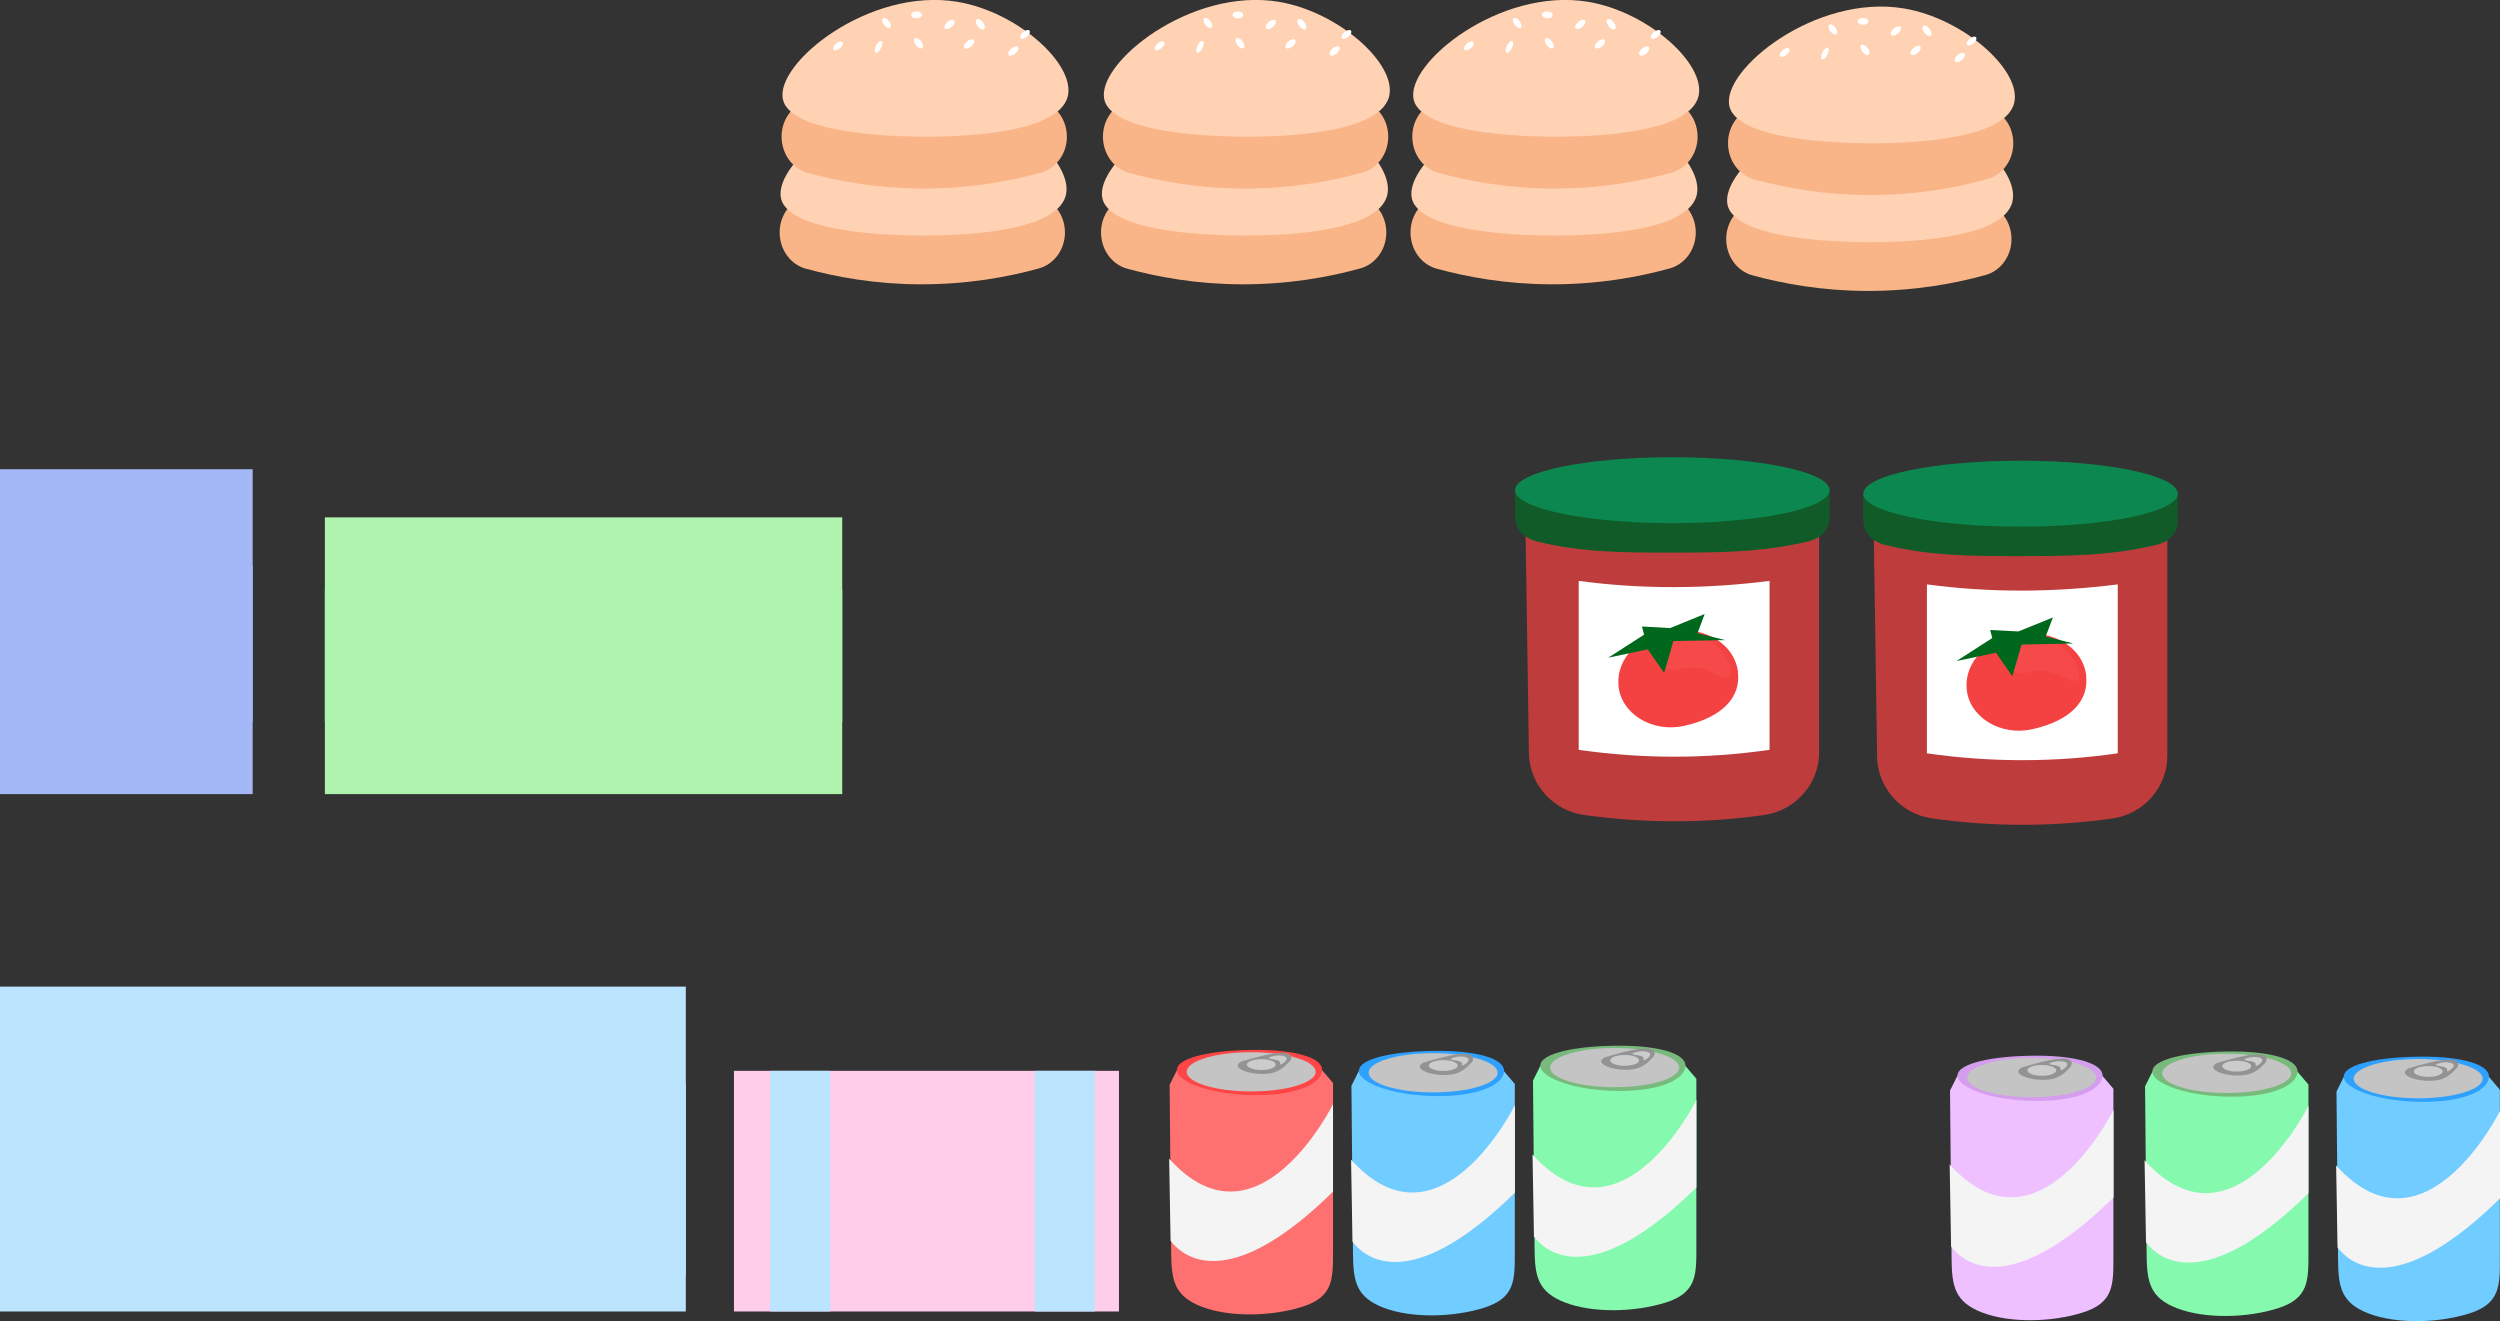 <?xml version="1.0" encoding="UTF-8"?>
<svg xmlns="http://www.w3.org/2000/svg" viewBox="0 0 207.78 109.81">
  <rect x="0" y="0" width="207.78" height="109.81" fill="#333333" stroke="none"/>
  <defs>
    <style>
      .cls-1 {
        fill: #ccc;
      }

      .cls-1, .cls-2, .cls-3, .cls-4, .cls-5, .cls-6, .cls-7, .cls-8, .cls-9, .cls-10, .cls-11, .cls-12, .cls-13, .cls-14, .cls-15, .cls-16, .cls-17, .cls-18, .cls-19, .cls-20, .cls-21, .cls-22, .cls-23, .cls-24, .cls-25, .cls-26, .cls-27, .cls-28, .cls-29 {
        stroke-width: 0px;
      }

      .cls-2 {
        fill: #71ccff;
      }

      .cls-3 {
        fill: #00681d;
      }

      .cls-4 {
        fill: #2ea1ff;
      }

      .cls-5 {
        fill: #78ba7b;
      }

      .cls-6, .cls-30, .cls-17, .cls-22, .cls-28 {
        mix-blend-mode: multiply;
      }

      .cls-6, .cls-20 {
        fill: #bbe4ff;
      }

      .cls-30, .cls-28 {
        opacity: .2;
      }

      .cls-7, .cls-17 {
        fill: #aef4ae;
      }

      .cls-8 {
        fill: #c4c4c4;
      }

      .cls-31 {
        isolation: isolate;
      }

      .cls-9 {
        fill: #ff4545;
      }

      .cls-10 {
        fill: #ffccea;
      }

      .cls-11 {
        fill: #ff7171;
      }

      .cls-12 {
        fill: #f4f4f4;
      }

      .cls-13, .cls-28 {
        fill: #bf3c3c;
      }

      .cls-14 {
        fill: #ffd2b3;
      }

      .cls-15 {
        fill: #115b28;
      }

      .cls-16 {
        fill: #85f9ae;
      }

      .cls-18 {
        fill: #f44242;
      }

      .cls-19 {
        fill: #d49ded;
      }

      .cls-21 {
        fill: #eec0ff;
      }

      .cls-22, .cls-24 {
        fill: #a4b8f7;
      }

      .cls-23 {
        fill: #0b874f;
      }

      .cls-25 {
        fill: #fff;
      }

      .cls-26 {
        fill: #939393;
      }

      .cls-27 {
        fill: #ff6464;
      }

      .cls-29 {
        fill: #f9b587;
      }
    </style>
  </defs>
  <g class="cls-31">
    <g id="Layer_2" data-name="Layer 2">
      <g id="Layer_1-2" data-name="Layer 1">
        <g>
          <path class="cls-13" d="M126.8,44.51l.27,18.08c.04,2.59,1.98,4.77,4.57,5.14,4.92.69,9.9.72,14.96.01,2.63-.37,4.59-2.59,4.59-5.21v-18.05c0-3.15-2.79-5.56-5.97-5.21-4.08.46-8.23.42-12.44-.06-3.21-.36-6.01,2.12-5.97,5.3Z"/>
          <path class="cls-28" d="M151.18,47.11c-8.19,1.52-16.32,1.55-24.38,0v-4.7h24.38v4.7Z"/>
          <path class="cls-15" d="M152.06,43.03c0,.99-.75,1.71-1.71,1.95-3.87.95-7.7.95-11.51.95s-7.34,0-11.12-.93c-1.01-.25-1.8-1.01-1.8-2.05v-2.3h26.14v2.39Z"/>
          <ellipse class="cls-23" cx="138.99" cy="40.74" rx="13.07" ry="2.74"/>
          <path class="cls-25" d="M147.07,62.32c-5.29.76-10.57.76-15.86,0v-14.04c5.22.7,10.51.68,15.86,0v14.04Z"/>
          <path class="cls-18" d="M144.44,55.87c.25,2.06-1.25,3.74-4.48,4.46-2.66.59-5.28-1.03-5.45-3.4-.17-2.23,1.77-4.18,4.48-4.52s5.17,1.09,5.46,3.45Z"/>
          <g class="cls-30">
            <path class="cls-27" d="M138.93,53.41c3.51-2.36,6.24,3.42,4.26,2.86-.59-.21-1.66-1.01-3.33-.74-1.64.63-2.45-.76-.92-2.12Z"/>
          </g>
          <polygon class="cls-3" points="136.95 53.97 138.31 55.93 139.08 53.28 143.39 53.2 141.08 52.63 141.68 51.03 138.81 52.2 136.47 52.07 136.64 52.75 133.67 54.66 136.95 53.97"/>
        </g>
        <g>
          <path class="cls-13" d="M155.74,44.8l.27,18.08c.04,2.59,1.98,4.77,4.57,5.14,4.92.69,9.9.72,14.96.01,2.63-.37,4.59-2.59,4.59-5.21v-18.05c0-3.15-2.79-5.56-5.97-5.21-4.08.46-8.23.42-12.44-.06-3.21-.36-6.01,2.12-5.97,5.3Z"/>
          <path class="cls-28" d="M180.12,47.39c-8.19,1.52-16.32,1.55-24.38,0v-4.7h24.38v4.7Z"/>
          <path class="cls-15" d="M181,43.32c0,.99-.75,1.71-1.71,1.95-3.87.95-7.7.95-11.51.95s-7.34,0-11.12-.93c-1.01-.25-1.8-1.01-1.8-2.05v-2.3h26.14v2.39Z"/>
          <ellipse class="cls-23" cx="167.93" cy="41.03" rx="13.07" ry="2.74"/>
          <path class="cls-25" d="M176.01,62.61c-5.29.76-10.57.76-15.86,0v-14.04c5.22.7,10.51.68,15.86,0v14.04Z"/>
          <path class="cls-18" d="M173.38,56.15c.25,2.06-1.25,3.74-4.48,4.46-2.66.59-5.28-1.03-5.45-3.4-.17-2.23,1.77-4.18,4.48-4.52s5.17,1.09,5.46,3.45Z"/>
          <g class="cls-30">
            <path class="cls-27" d="M167.87,53.7c3.51-2.36,6.24,3.42,4.26,2.86-.59-.21-1.66-1.01-3.33-.74-1.64.63-2.45-.76-.92-2.12Z"/>
          </g>
          <polygon class="cls-3" points="165.89 54.25 167.25 56.21 168.02 53.57 172.33 53.48 170.02 52.91 170.62 51.32 167.75 52.48 165.41 52.36 165.58 53.03 162.61 54.94 165.89 54.25"/>
        </g>
        <g>
          <path class="cls-11" d="M97.83,88.92l-.62,1.24.13,13.95c.02,2.27.24,3.62,2.55,4.5,2.31.88,5.77.81,8.34,0s2.56-2.27,2.56-4.57v-14.03l-1.09-1.28"/>
          <path class="cls-9" d="M109.88,88.92c0,1.04-1.85,2.1-5.47,2.1s-6.59-1.06-6.59-2.1,2.97-1.66,6.59-1.66c3.17,0,5.47.62,5.47,1.66Z"/>
          <ellipse class="cls-8" cx="103.99" cy="89.08" rx="5.36" ry="1.63"/>
          <path class="cls-12" d="M97.17,96.29l.12,6.83c1.51,1.98,5.56,3.73,13.5-4.08v-7.27s-6.29,12.69-13.63,4.52Z"/>
          <path class="cls-26" d="M103.17,88.24s.12-.08,1.7-.48,2.77-.4,2.37.4l-.36.36c-.37.37-.85.63-1.37.7-1.55.21-3.35-.47-2.34-.99Z"/>
          <path class="cls-1" d="M106.03,88.48c0,.25-.54.45-1.2.45s-1.2-.2-1.2-.45.54-.45,1.2-.45,1.2.2,1.2.45Z"/>
          <path class="cls-1" d="M105.47,87.94c.01.12.84.07.92.35.03.08-.03.15,0,.17.09.06.61-.3.55-.52-.06-.22-.67-.27-1.11-.17-.17.04-.38.11-.37.17Z"/>
        </g>
        <g>
          <path class="cls-2" d="M112.94,89l-.62,1.24.13,13.95c.02,2.27.24,3.62,2.55,4.5,2.31.88,5.77.81,8.34,0s2.56-2.27,2.56-4.57v-14.03l-1.09-1.28"/>
          <path class="cls-4" d="M125,89c0,1.04-1.85,2.1-5.47,2.1s-6.59-1.06-6.59-2.1,2.97-1.66,6.59-1.66c3.17,0,5.47.62,5.47,1.66Z"/>
          <ellipse class="cls-8" cx="119.11" cy="89.16" rx="5.36" ry="1.63"/>
          <path class="cls-12" d="M112.29,96.37l.12,6.83c1.51,1.98,5.56,3.73,13.5-4.08v-7.27s-6.29,12.69-13.63,4.52Z"/>
          <path class="cls-26" d="M118.29,88.33s.12-.08,1.7-.48,2.77-.4,2.37.4l-.36.36c-.37.37-.85.63-1.37.7-1.55.21-3.35-.47-2.34-.99Z"/>
          <path class="cls-1" d="M121.15,88.56c0,.25-.54.45-1.2.45s-1.2-.2-1.2-.45.54-.45,1.2-.45,1.2.2,1.2.45Z"/>
          <path class="cls-1" d="M120.59,88.03c.01.12.84.07.92.35.03.08-.03.15,0,.17.09.06.61-.3.55-.52-.06-.22-.67-.27-1.11-.17-.17.04-.38.11-.37.17Z"/>
        </g>
        <g>
          <path class="cls-16" d="M128.03,88.57l-.62,1.24.13,13.95c.02,2.27.24,3.62,2.55,4.5,2.31.88,5.77.81,8.34,0s2.56-2.27,2.56-4.57v-14.03l-1.09-1.28"/>
          <path class="cls-5" d="M140.08,88.57c0,1.04-1.85,2.1-5.47,2.1s-6.59-1.06-6.59-2.1,2.97-1.66,6.59-1.66c3.17,0,5.47.62,5.47,1.66Z"/>
          <ellipse class="cls-8" cx="134.2" cy="88.73" rx="5.36" ry="1.63"/>
          <path class="cls-12" d="M127.37,95.94l.12,6.83c1.51,1.98,5.56,3.73,13.5-4.08v-7.27s-6.29,12.69-13.63,4.52Z"/>
          <path class="cls-26" d="M133.37,87.89s.12-.08,1.7-.48,2.77-.4,2.37.4l-.36.36c-.37.37-.85.63-1.37.7-1.55.21-3.35-.47-2.34-.99Z"/>
          <path class="cls-1" d="M136.23,88.13c0,.25-.54.45-1.2.45s-1.2-.2-1.2-.45.54-.45,1.2-.45,1.2.2,1.2.45Z"/>
          <path class="cls-1" d="M135.68,87.59c.01.12.84.07.92.35.03.08-.03.15,0,.17.09.06.61-.3.55-.52-.06-.22-.67-.27-1.11-.17-.17.04-.38.11-.37.17Z"/>
        </g>
        <path class="cls-29" d="M167.18,19.87c0,1.41-.89,2.64-2.17,2.99-2.6.72-5.94,1.33-9.85,1.32-3.76-.01-6.99-.61-9.52-1.3-1.31-.36-2.2-1.64-2.17-3.08v-.02c.04-1.68,1.33-3.01,2.91-3.01h17.89c1.61,0,2.91,1.39,2.91,3.1h0Z"/>
        <path class="cls-14" d="M143.58,17.02c-.66-2.99,7.15-9.32,14.5-8.1,5.03.84,9.84,5.21,9.17,7.87-.83,3.28-9.82,3.33-11.72,3.34-.93,0-11.25.06-11.95-3.1Z"/>
        <path class="cls-29" d="M167.33,11.9c0,1.41-.89,2.64-2.17,2.99-2.6.72-5.94,1.33-9.85,1.32-3.76-.01-6.99-.61-9.52-1.3-1.31-.36-2.2-1.64-2.17-3.08v-.02c.04-1.68,1.33-3.01,2.91-3.01h17.89c1.61,0,2.91,1.39,2.91,3.1h0Z"/>
        <path class="cls-14" d="M143.73,8.8c-.66-2.99,7.15-9.32,14.5-8.1,5.03.84,9.84,5.21,9.17,7.87-.83,3.28-9.82,3.33-11.72,3.34-.93,0-11.25.06-11.95-3.1Z"/>
        <ellipse class="cls-25" cx="160.15" cy="2.56" rx=".27" ry=".51" transform="translate(30.86 97.1) rotate(-37.09)"/>
        <ellipse class="cls-25" cx="155" cy="4.13" rx=".27" ry=".51" transform="translate(28.87 94.32) rotate(-37.09)"/>
        <ellipse class="cls-25" cx="159.21" cy="4.19" rx=".51" ry=".27" transform="translate(34.57 103.34) rotate(-40.01)"/>
        <ellipse class="cls-25" cx="151.68" cy="4.44" rx=".54" ry=".23" transform="translate(80.54 138.48) rotate(-63.72)"/>
        <ellipse class="cls-25" cx="162.89" cy="4.78" rx=".51" ry=".27" transform="translate(35.05 105.84) rotate(-40.01)"/>
        <ellipse class="cls-25" cx="154.84" cy="1.78" rx=".28" ry=".44" transform="translate(148.77 156.51) rotate(-88.41)"/>
        <ellipse class="cls-25" cx="148.32" cy="4.36" rx=".49" ry=".25" transform="translate(31.92 96.38) rotate(-40.01)"/>
        <ellipse class="cls-25" cx="152.33" cy="2.45" rx=".26" ry=".49" transform="translate(29.34 92.36) rotate(-37.09)"/>
        <ellipse class="cls-25" cx="157.57" cy="2.57" rx=".51" ry=".27" transform="translate(35.23 101.91) rotate(-40.01)"/>
        <ellipse class="cls-25" cx="163.86" cy="3.41" rx=".49" ry=".25" transform="translate(36.16 106.15) rotate(-40.01)"/>
        <path class="cls-29" d="M115.22,19.32c0,1.41-.89,2.64-2.17,2.99-2.6.72-5.94,1.33-9.85,1.32-3.76-.01-6.99-.61-9.52-1.3-1.31-.36-2.2-1.64-2.17-3.08v-.02c.04-1.68,1.33-3.01,2.91-3.01h17.89c1.61,0,2.91,1.39,2.91,3.1h0Z"/>
        <path class="cls-14" d="M91.62,16.47c-.66-2.99,7.15-9.32,14.5-8.1,5.03.84,9.84,5.21,9.17,7.87-.83,3.28-9.82,3.33-11.72,3.34-.93,0-11.25.06-11.95-3.1Z"/>
        <path class="cls-29" d="M115.38,11.36c0,1.41-.89,2.64-2.17,2.99-2.6.72-5.94,1.33-9.85,1.32-3.76-.01-6.99-.61-9.52-1.3-1.31-.36-2.2-1.64-2.17-3.08v-.02c.04-1.68,1.33-3.01,2.91-3.01h17.89c1.61,0,2.91,1.39,2.91,3.1h0Z"/>
        <path class="cls-14" d="M91.78,8.25c-.66-2.99,7.15-9.32,14.5-8.1,5.03.84,9.84,5.21,9.17,7.87-.83,3.28-9.82,3.33-11.72,3.34-.93,0-11.25.06-11.95-3.1Z"/>
        <ellipse class="cls-25" cx="108.2" cy="2.01" rx=".27" ry=".51" transform="translate(20.68 65.66) rotate(-37.09)"/>
        <ellipse class="cls-25" cx="103.05" cy="3.59" rx=".27" ry=".51" transform="translate(18.69 62.87) rotate(-37.09)"/>
        <ellipse class="cls-25" cx="107.26" cy="3.65" rx=".51" ry=".27" transform="translate(22.76 69.81) rotate(-40.01)"/>
        <ellipse class="cls-25" cx="99.73" cy="3.9" rx=".54" ry=".23" transform="translate(52.08 91.59) rotate(-63.72)"/>
        <ellipse class="cls-25" cx="110.93" cy="4.24" rx=".51" ry=".27" transform="translate(23.24 72.31) rotate(-40.01)"/>
        <ellipse class="cls-25" cx="102.89" cy="1.23" rx=".28" ry=".44" transform="translate(98.8 104.05) rotate(-88.41)"/>
        <ellipse class="cls-25" cx="96.37" cy="3.81" rx=".49" ry=".25" transform="translate(20.11 62.85) rotate(-40.01)"/>
        <ellipse class="cls-25" cx="100.38" cy="1.91" rx=".26" ry=".49" transform="translate(19.16 60.92) rotate(-37.09)"/>
        <ellipse class="cls-25" cx="105.62" cy="2.03" rx=".51" ry=".27" transform="translate(23.42 68.38) rotate(-40.01)"/>
        <ellipse class="cls-25" cx="111.91" cy="2.86" rx=".49" ry=".25" transform="translate(24.35 72.62) rotate(-40.01)"/>
        <path class="cls-29" d="M88.51,19.32c0,1.41-.89,2.64-2.17,2.99-2.6.72-5.94,1.33-9.85,1.32-3.76-.01-6.99-.61-9.52-1.3-1.31-.36-2.2-1.64-2.17-3.08v-.02c.04-1.68,1.33-3.01,2.91-3.01h17.89c1.61,0,2.91,1.39,2.91,3.1h0Z"/>
        <path class="cls-14" d="M64.91,16.47c-.66-2.99,7.15-9.32,14.5-8.1,5.03.84,9.84,5.21,9.17,7.87-.83,3.28-9.82,3.33-11.72,3.34-.93,0-11.25.06-11.95-3.1Z"/>
        <path class="cls-29" d="M88.67,11.36c0,1.41-.89,2.64-2.17,2.99-2.6.72-5.94,1.33-9.85,1.32-3.76-.01-6.99-.61-9.52-1.3-1.31-.36-2.2-1.64-2.17-3.08v-.02c.04-1.68,1.33-3.01,2.91-3.01h17.89c1.61,0,2.91,1.39,2.91,3.1h0Z"/>
        <path class="cls-14" d="M65.07,8.25c-.66-2.99,7.15-9.32,14.5-8.1,5.03.84,9.84,5.21,9.17,7.87-.83,3.28-9.82,3.33-11.72,3.34-.93,0-11.25.06-11.95-3.1Z"/>
        <ellipse class="cls-25" cx="81.48" cy="2.01" rx=".27" ry=".51" transform="translate(15.27 49.55) rotate(-37.09)"/>
        <ellipse class="cls-25" cx="76.34" cy="3.59" rx=".27" ry=".51" transform="translate(13.28 46.76) rotate(-37.09)"/>
        <ellipse class="cls-25" cx="80.54" cy="3.65" rx=".51" ry=".27" transform="translate(16.51 52.64) rotate(-40.01)"/>
        <ellipse class="cls-25" cx="73.02" cy="3.9" rx=".54" ry=".23" transform="translate(37.19 67.64) rotate(-63.72)"/>
        <ellipse class="cls-25" cx="84.22" cy="4.24" rx=".51" ry=".27" transform="translate(16.99 55.14) rotate(-40.01)"/>
        <ellipse class="cls-25" cx="76.18" cy="1.23" rx=".28" ry=".44" transform="translate(72.83 77.35) rotate(-88.41)"/>
        <ellipse class="cls-25" cx="69.66" cy="3.81" rx=".49" ry=".25" transform="translate(13.85 45.68) rotate(-40.01)"/>
        <ellipse class="cls-25" cx="73.67" cy="1.91" rx=".26" ry=".49" transform="translate(13.76 44.81) rotate(-37.09)"/>
        <ellipse class="cls-25" cx="78.91" cy="2.03" rx=".51" ry=".27" transform="translate(17.17 51.21) rotate(-40.01)"/>
        <ellipse class="cls-25" cx="85.19" cy="2.86" rx=".49" ry=".25" transform="translate(18.1 55.44) rotate(-40.01)"/>
        <path class="cls-29" d="M140.94,19.32c0,1.41-.89,2.64-2.17,2.99-2.6.72-5.94,1.33-9.85,1.32-3.76-.01-6.99-.61-9.52-1.3-1.31-.36-2.2-1.64-2.17-3.08v-.02c.04-1.68,1.33-3.01,2.91-3.01h17.89c1.61,0,2.91,1.39,2.91,3.1h0Z"/>
        <path class="cls-14" d="M117.34,16.47c-.66-2.99,7.15-9.32,14.5-8.1,5.03.84,9.84,5.21,9.17,7.87-.83,3.28-9.82,3.33-11.72,3.34-.93,0-11.25.06-11.95-3.1Z"/>
        <path class="cls-29" d="M141.09,11.36c0,1.41-.89,2.64-2.17,2.99-2.6.72-5.94,1.33-9.85,1.32-3.76-.01-6.99-.61-9.52-1.3-1.31-.36-2.2-1.64-2.17-3.08v-.02c.04-1.68,1.33-3.01,2.91-3.01h17.89c1.61,0,2.91,1.39,2.91,3.1h0Z"/>
        <path class="cls-14" d="M117.49,8.25c-.66-2.99,7.15-9.32,14.5-8.1,5.03.84,9.84,5.21,9.17,7.87-.83,3.28-9.82,3.33-11.72,3.34-.93,0-11.25.06-11.95-3.1Z"/>
        <ellipse class="cls-25" cx="133.91" cy="2.01" rx=".27" ry=".51" transform="translate(25.88 81.17) rotate(-37.09)"/>
        <ellipse class="cls-25" cx="128.76" cy="3.59" rx=".27" ry=".51" transform="translate(23.89 78.38) rotate(-37.09)"/>
        <ellipse class="cls-25" cx="132.97" cy="3.65" rx=".51" ry=".27" transform="translate(28.78 86.34) rotate(-40.01)"/>
        <ellipse class="cls-25" cx="125.44" cy="3.9" rx=".54" ry=".23" transform="translate(66.41 114.65) rotate(-63.72)"/>
        <ellipse class="cls-25" cx="136.65" cy="4.24" rx=".51" ry=".27" transform="translate(29.26 88.85) rotate(-40.01)"/>
        <ellipse class="cls-25" cx="128.6" cy="1.23" rx=".28" ry=".44" transform="translate(123.8 129.75) rotate(-88.41)"/>
        <ellipse class="cls-25" cx="122.08" cy="3.81" rx=".49" ry=".25" transform="translate(26.13 79.38) rotate(-40.01)"/>
        <ellipse class="cls-25" cx="126.09" cy="1.91" rx=".26" ry=".49" transform="translate(24.36 76.43) rotate(-37.09)"/>
        <ellipse class="cls-25" cx="131.33" cy="2.03" rx=".51" ry=".27" transform="translate(29.44 84.91) rotate(-40.01)"/>
        <ellipse class="cls-25" cx="137.62" cy="2.86" rx=".49" ry=".25" transform="translate(30.37 89.15) rotate(-40.01)"/>
        <rect class="cls-24" y="39" width="21" height="27"/>
        <rect class="cls-7" x="27" y="43" width="43" height="23"/>
        <rect class="cls-20" y="82" width="57" height="27"/>
        <rect class="cls-10" x="61" y="89" width="32" height="20"/>
        <rect class="cls-17" x="27" y="49" width="43" height="11"/>
        <rect class="cls-22" y="47" width="21" height="13"/>
        <polygon class="cls-6" points="57 106 0 101 0 85 57 90 57 106"/>
        <rect class="cls-6" x="64" y="89" width="5" height="20"/>
        <rect class="cls-6" x="86" y="89" width="5" height="20"/>
        <g>
          <path class="cls-21" d="M162.69,89.4l-.62,1.24.13,13.95c.02,2.27.24,3.62,2.55,4.5,2.31.88,5.77.81,8.34,0s2.56-2.27,2.56-4.57v-14.03l-1.09-1.28"/>
          <path class="cls-19" d="M174.75,89.4c0,1.04-1.85,2.1-5.47,2.1s-6.59-1.06-6.59-2.1,2.97-1.66,6.59-1.66c3.17,0,5.47.62,5.47,1.66Z"/>
          <ellipse class="cls-8" cx="168.86" cy="89.56" rx="5.36" ry="1.63"/>
          <path class="cls-12" d="M162.04,96.77l.12,6.83c1.51,1.98,5.56,3.73,13.5-4.08v-7.27s-6.29,12.69-13.63,4.52Z"/>
          <path class="cls-26" d="M168.04,88.73s.12-.08,1.7-.48,2.77-.4,2.37.4l-.36.36c-.37.37-.85.63-1.37.7-1.55.21-3.35-.47-2.34-.99Z"/>
          <path class="cls-1" d="M170.9,88.96c0,.25-.54.45-1.2.45s-1.2-.2-1.2-.45.54-.45,1.2-.45,1.2.2,1.2.45Z"/>
          <path class="cls-1" d="M170.34,88.42c.01.12.84.07.92.35.03.08-.03.15,0,.17.09.06.61-.3.55-.52-.06-.22-.67-.27-1.11-.17-.17.04-.38.11-.37.17Z"/>
        </g>
        <g>
          <path class="cls-2" d="M194.81,89.48l-.62,1.24.13,13.95c.02,2.27.24,3.62,2.55,4.5,2.31.88,5.77.81,8.34,0s2.56-2.27,2.56-4.57v-14.03l-1.09-1.28"/>
          <path class="cls-4" d="M206.86,89.48c0,1.04-1.85,2.1-5.47,2.1s-6.59-1.06-6.59-2.1,2.97-1.66,6.59-1.66c3.17,0,5.47.62,5.47,1.66Z"/>
          <ellipse class="cls-8" cx="200.98" cy="89.65" rx="5.36" ry="1.63"/>
          <path class="cls-12" d="M194.16,96.85l.12,6.83c1.51,1.98,5.56,3.73,13.5-4.08v-7.27s-6.29,12.69-13.63,4.52Z"/>
          <path class="cls-26" d="M200.16,88.81s.12-.08,1.7-.48,2.77-.4,2.37.4l-.36.36c-.37.37-.85.63-1.37.7-1.55.21-3.35-.47-2.34-.99Z"/>
          <path class="cls-1" d="M203.02,89.05c0,.25-.54.45-1.2.45s-1.2-.2-1.2-.45.54-.45,1.2-.45,1.2.2,1.2.45Z"/>
          <path class="cls-1" d="M202.46,88.51c.01.12.84.07.92.35.03.08-.03.15,0,.17.09.06.61-.3.55-.52-.06-.22-.67-.27-1.11-.17-.17.04-.38.11-.37.17Z"/>
        </g>
        <g>
          <path class="cls-16" d="M178.9,89.05l-.62,1.24.13,13.95c.02,2.27.24,3.62,2.55,4.5,2.31.88,5.77.81,8.34,0s2.56-2.27,2.56-4.57v-14.03l-1.09-1.28"/>
          <path class="cls-5" d="M190.95,89.05c0,1.04-1.85,2.1-5.47,2.1s-6.59-1.06-6.59-2.1,2.97-1.66,6.59-1.66c3.17,0,5.47.62,5.47,1.66Z"/>
          <ellipse class="cls-8" cx="185.07" cy="89.21" rx="5.36" ry="1.63"/>
          <path class="cls-12" d="M178.24,96.42l.12,6.83c1.51,1.98,5.56,3.73,13.5-4.08v-7.27s-6.29,12.69-13.63,4.52Z"/>
          <path class="cls-26" d="M184.24,88.37s.12-.08,1.7-.48,2.77-.4,2.37.4l-.36.36c-.37.37-.85.63-1.37.7-1.55.21-3.35-.47-2.34-.99Z"/>
          <path class="cls-1" d="M187.1,88.61c0,.25-.54.45-1.2.45s-1.2-.2-1.2-.45.54-.45,1.2-.45,1.2.2,1.2.45Z"/>
          <path class="cls-1" d="M186.55,88.07c.01.12.84.07.92.35.03.08-.03.15,0,.17.09.06.61-.3.55-.52-.06-.22-.67-.27-1.11-.17-.17.04-.38.11-.37.17Z"/>
        </g>
      </g>
    </g>
  </g>
</svg>